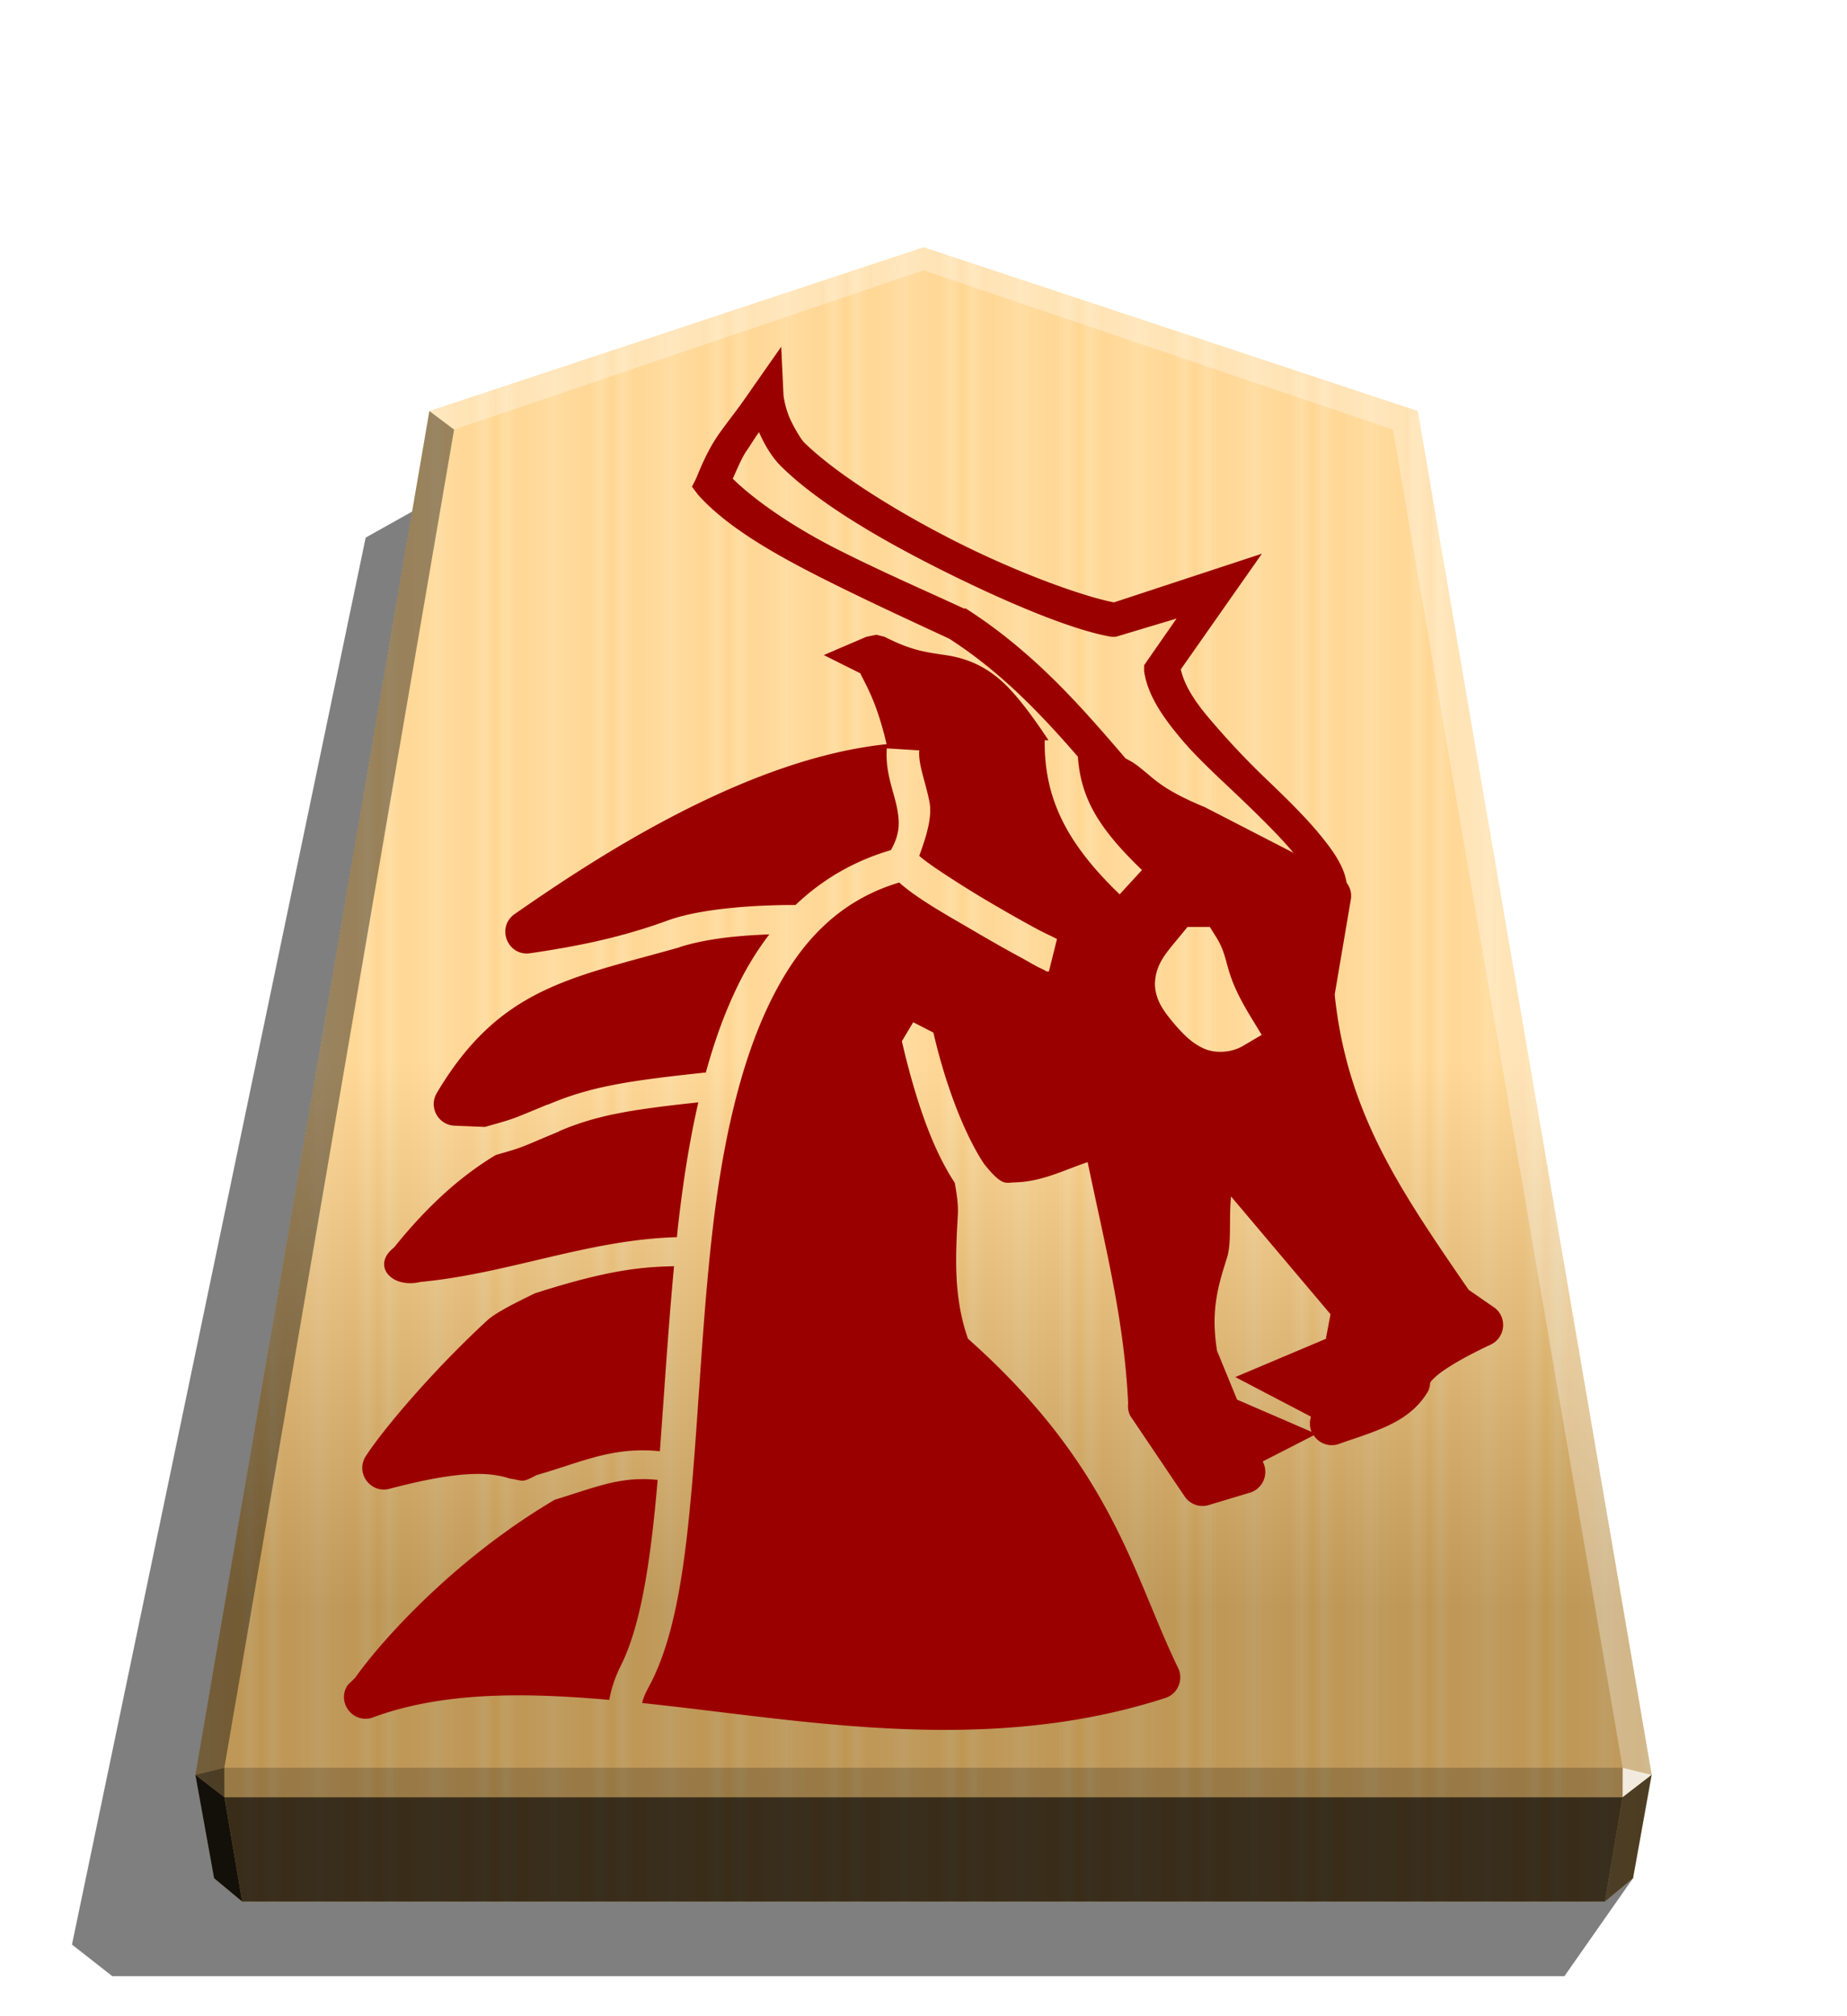 <svg xmlns="http://www.w3.org/2000/svg" width="498.898" height="544.252" viewBox="0 0 1320 1440">
    <defs>
        <linearGradient id="0_HORSEPROMOTED_svg__a" x1="228.547" x2="270.281" y1="660.584" y2="660.584" gradientUnits="userSpaceOnUse" spreadMethod="reflect">
            <stop offset="0" stop-color="#ffd285"/>
            <stop offset=".232" stop-color="#ffcd79"/>
            <stop offset=".616" stop-color="#ffca73"/>
            <stop offset=".808" stop-color="#ffd386"/>
            <stop offset="1" stop-color="#ffc86e"/>
        </linearGradient>
        <linearGradient id="0_HORSEPROMOTED_svg__b" x1="660.031" x2="660.029" y1="176.665" y2="1147.595" gradientUnits="userSpaceOnUse">
            <stop offset=".6" stop-color="#fff"/>
            <stop offset="1"/>
        </linearGradient>
        <filter id="0_HORSEPROMOTED_svg__c" width="1.07" height="1.058" x="-.035" y="-.029" color-interpolation-filters="sRGB">
            <feGaussianBlur in="SourceGraphic" result="blur" stdDeviation="6"/>
            <feDiffuseLighting in="blur" lighting-color="#fff" result="diffuse" surfaceScale="4">
                <feDistantLight azimuth="235" elevation="45"/>
            </feDiffuseLighting>
            <feSpecularLighting in="blur" lighting-color="#fff" result="specular" specularExponent="25" surfaceScale="4">
                <feDistantLight azimuth="280" elevation="45"/>
            </feSpecularLighting>
            <feComposite in="diffuse" in2="SourceGraphic" k1="1.4" operator="arithmetic" result="lit"/>
            <feComposite in="lit" in2="specular" k2="1" k3="1" operator="arithmetic" result="shaded"/>
            <feComposite in="shaded" in2="SourceGraphic" operator="in"/>
        </filter>
    </defs>
    <path d="m1167.083 1341.428-49.031 69.972H80.26l-28.823-22.557L261.35 383.953l63.084-35.292z" opacity=".5"/>
    <path fill="url(#0_HORSEPROMOTED_svg__a)" d="M660.043 176.664 306.898 293.591 139.681 1267.61l13.3 73.818 20.099 16.718h973.903l20.099-16.718 13.324-73.818-167.217-974.019z"/>
    <path fill="url(#0_HORSEPROMOTED_svg__b)" d="M660.031 176.665 306.887 293.593 139.67 1267.612l13.312 73.816 20.099 16.718h973.903l20.099-16.718 13.312-73.816-167.217-974.019z" opacity=".25" style="mix-blend-mode:overlay"/>
    <path fill="#fff" d="m1159.664 1262.568-.043 21.064 20.75-16.013z" opacity=".8"/>
    <path d="m1180.371 1267.619-20.75 16.013-12.637 74.514 20.099-16.718z" opacity=".6"/>
    <g fill="#fff">
        <path d="m306.85 293.583 17.664 13.248L660 193.055v-16.402zm706.3 0-17.664 13.248L660 193.055v-16.402z" opacity=".3"/>
        <path d="m1013.15 293.583-17.664 13.248 164.177 955.737 20.707 5.052z" opacity=".3"/>
    </g>
    <path d="m306.85 293.583 17.664 13.248-164.177 955.737-20.707 5.052z" opacity=".4"/>
    <path d="m139.629 1267.619 20.75 16.013 12.702 74.514-20.099-16.718z" opacity=".9"/>
    <path d="m160.337 1262.568.043 21.064-20.75-16.013z" opacity=".6"/>
    <path d="M160.337 1262.568h999.327l-.043 21.064H160.379z" opacity=".2"/>
    <path d="m1159.621 1283.632-12.637 74.514H173.081l-12.702-74.514h999.241z" opacity=".7"/>
    <path fill="#9b0000" d="m558.31 247.66-20.29 28.976c-11.025 16.136-17.248 23.556-23.182 31.863-5.986 8.316-10.93 17.32-17.373 33.332l-2.957 5.778 4.366 5.77c20.412 22.848 54.036 42.067 88.372 59.393 34.327 17.322 69.072 33.071 91.266 43.47 36.966 23.848 64.847 53.181 91.819 84.16 2.108 29.64 14.567 50.936 45.8 80.982l-15.936 17.374c-37.554-36.122-54.034-68.12-53.578-110.066h2.738c-8.925-13.419-17.985-26.078-27.388-36.22-16.332-17.628-32.946-22.609-46.359-24.618-13.398-2.057-23.38-2.867-43.465-13.043-.063-.032-5.682-1.447-5.773-1.447h-.01c-.254.038-7.194 1.447-7.194 1.447l-30.427 13.043 26.076 13.018c.432.711.66 1.448 1.448 2.956 2.21 4.26 5.58 10.74 8.722 18.842 3.26 8.522 6.292 18.534 8.621 28.835-100.738 10.478-208.45 81.328-266.49 121.822-12.436 9.739-4.049 29.621 11.57 27.513 37.947-5.504 67.601-12.17 98.36-23.37l.355-.145.01.015c12.576-4.46 27.036-6.866 41.383-8.471 18.867-2.108 37.064-2.515 49.754-2.515 18.603-17.762 41.152-31.256 68.166-39.212 6.391-11.313 6.488-19.553 4.257-30.628-2.438-11.95-8.42-25.151-7.198-42.018l23.183 1.447c-.737 10.143 4.26 21.687 7.198 36.22 2.337 11.237-2.108 25.06-7.198 39.11 2.827 2.437 7.711 6.181 15.936 11.594 9.941 6.594 22.71 14.671 34.773 21.735 12.06 7.1 24.125 13.904 33.316 18.842 4.559 2.438 8.72 4.368 11.59 5.778 1.447.686 2.108 1.092 2.827 1.397l-5.769 23.198h-1.448c-.61-.24-2.21-1.22-2.827-1.448-1.219-.584-1.295-.66-2.961-1.448-3.259-1.6-8.314-4.658-13.023-7.198-9.532-5.072-21.006-11.62-33.331-18.842-12.324-7.198-25.726-14.782-36.225-21.734-7.1-4.669-12.586-8.705-17.168-12.843-44.289 13.297-72.348 44.033-92.91 86.74-21.432 44.49-33.69 101.922-40.576 162.232-6.903 60.315-9.634 123.11-14.465 179.633-4.869 56.518-11.351 106.616-28.97 141.965-2.956 5.791-5.582 9.83-6.794 15.46 21.554 2.261 43.607 4.997 66.166 7.72 98 11.89 203.916 22.522 308.555-11.605 8.011-3.13 11.971-12.269 8.728-20.257-32.897-67.475-46.746-143.784-150.637-236.12-10.295-29.653-8.926-57.875-7.199-88.366.407-7.199-.762-15.02-2.21-22.954-13.5-20.4-26.201-51.314-37.795-101.08l8.117-13.586 14.402 7.404c11.29 48.457 26.922 80.117 36.365 93.943 12.985 16.258 15.301 13.116 21.73 13.043 19.195-.432 34.606-8.522 52.146-14.486 12.487 60.123 26.171 112.372 28.95 172.387-.382 2.957.146 6.007 1.447 8.733l39.109 57.929c3.868 5.5 10.93 7.915 17.373 5.794l28.97-8.712c8.621-2.515 13.3-11.87 10.145-20.29l-.813-2.057 36.406-18.641c3.869 6.01 11.3 8.514 18.014 6.149 9.533-3.477 20.345-6.586 31.858-11.603 11.524-4.996 23.902-12.367 31.864-26.06.864-1.829 1.296-3.785 1.448-5.794.053-.33.762-2.286 7.198-7.239 6.49-4.846 18.04-11.8 36.195-20.284 10.304-4.996 11.869-18.987 2.956-26.086l-18.816-13.018c-48.503-70.654-86.605-125.433-95.653-209.945-.053-.483.043-.94 0-1.448l11.575-68.084c.533-4.173-.762-8.123-3.132-11.27-1.93-11.991-9.637-22.72-18.532-33.636-11.234-13.813-25.65-27.695-40.56-41.997-14.906-14.303-29.101-29.81-40.556-43.46-10.887-12.987-16.96-24.181-18.837-33.332l57.95-82.574-105.746 34.779c-20.248-3.869-63.52-19.022-107.192-40.577-44.896-22.161-90.9-50.642-114.458-73.881-1.6-1.6-6.901-9.934-10.14-17.379-3.258-7.404-4.366-15.687-4.366-15.93zm-15.854 61.02c3.863 8.867 9.194 17.912 15.854 24.463 27.532 27.167 74.081 53.987 120.236 76.77 46.154 22.784 89.96 40.626 115.884 44.907h2.957l43.465-13.043-23.183 33.332v4.356c2.515 17.071 13.404 32.687 26.092 47.821 12.69 15.133 28.532 29.158 43.444 43.465 14.051 13.483 27.597 26.858 37.274 38.401l-63.34-32.624c-33.1-13.703-36.487-21.092-49.257-30.421-2.109-1.524-4.661-3.043-7.407-4.356-32.705-38.201-66.099-76.334-114.23-107.151h-1.449c-23.098-10.826-56.48-25.177-89.813-41.993-30.5-15.39-58.297-34.095-75.329-50.71 3.434-7.404 6.597-15.313 10.145-20.282 2.032-2.804 5.82-9.222 8.656-12.933zM848.68 662.043h15.936l4.556 7.244c5.583 8.804 6.701 16.302 8.931 23.612 2.21 7.315 5.58 16.548 15.395 32.768l8.217 13.457-13.561 7.978c-8.118 4.77-19.535 5.43-27.693 1.83-8.118-3.61-13.638-9.178-19.358-15.492l-.18-.212-.207-.207c-4.044-4.834-7.509-8.87-10.376-13.72-2.957-4.847-5.278-11.345-4.87-18.124.915-13.553 8.52-21.209 18.553-33.455zm-298.881 5.324c-9.03.33-18.816.915-28.727 2.007-12.941 1.473-25.791 3.934-35.75 7.213l.031.077c-77.94 21.979-128.653 28.849-173.285 104.144-5.888 10.173 1.296 22.895 13.023 23.177l21.414.89.155-.032c22.332-6.347 17.054-4.617 44.918-16.05l.062.145c30.908-13.168 58.431-17.158 112.815-22.95 5.882-21.455 13.088-41.815 22.064-60.45 6.597-13.754 14.38-26.537 23.275-38.158zm-50.72 119.956c-48.472 5.213-72.559 9.106-99.628 20.64l.067.166c-27.811 11.412-22.938 10.462-45.04 16.744l-.712.38c-22.576 13.656-46.487 33.774-72.12 65.697-16.332 12.565-2.235 29.62 18.817 24.645 62.934-5.95 120.202-30.278 183.316-31.972.25-2.438.432-4.77.712-7.198 3.434-30.371 8.013-60.485 14.587-89.09zm380.803 67.314 70.998 84.016-3.348 17.58-64.698 27.3 54.007 28.23-.432 2.261a15.2 15.2 0 0 0 .914 8.618l-53.206-22.997-14.346-34.918c-4.668-29.557.991-46.921 7.199-66.636 3.347-10.82 1.219-28.881 2.827-43.445zM481.73 904.32l-.052.01c-20.905.584-44.643 1.752-99.39 19.383-13.274 6.461-27.605 13.49-34.008 19.266-37.948 34.97-73.419 76.48-86.899 97.063-7.704 12.05 3.65 27.19 17.374 23.173 49.786-13.086 70.957-11.964 85.462-7.24 10.437 1.5 8.037 3.414 19.416-2.489 31.21-8.821 53.87-20.546 87.953-16.985 3.132-41.878 5.89-87.032 10.145-132.183zm-22.139 152.058-.036.015v.02c-21.262-.095-38.308 7.234-63.128 14.732-75.886 44.815-127.528 105.677-142.338 126.798-.66.94-5.278 5.067-5.773 5.794-7.711 12.05 3.65 27.195 17.374 23.177 49.075-18.369 106.815-18.382 169.767-12.822 1.829-10.703 5.58-19.182 8.418-24.84 14.465-29.006 21.313-76.15 26.091-131.833.01-.132 0-.279.021-.431-3.653-.407-7.097-.61-10.396-.61" enable-background="accumulate" filter="url(#0_HORSEPROMOTED_svg__c)" overflow="visible"/>
</svg>
